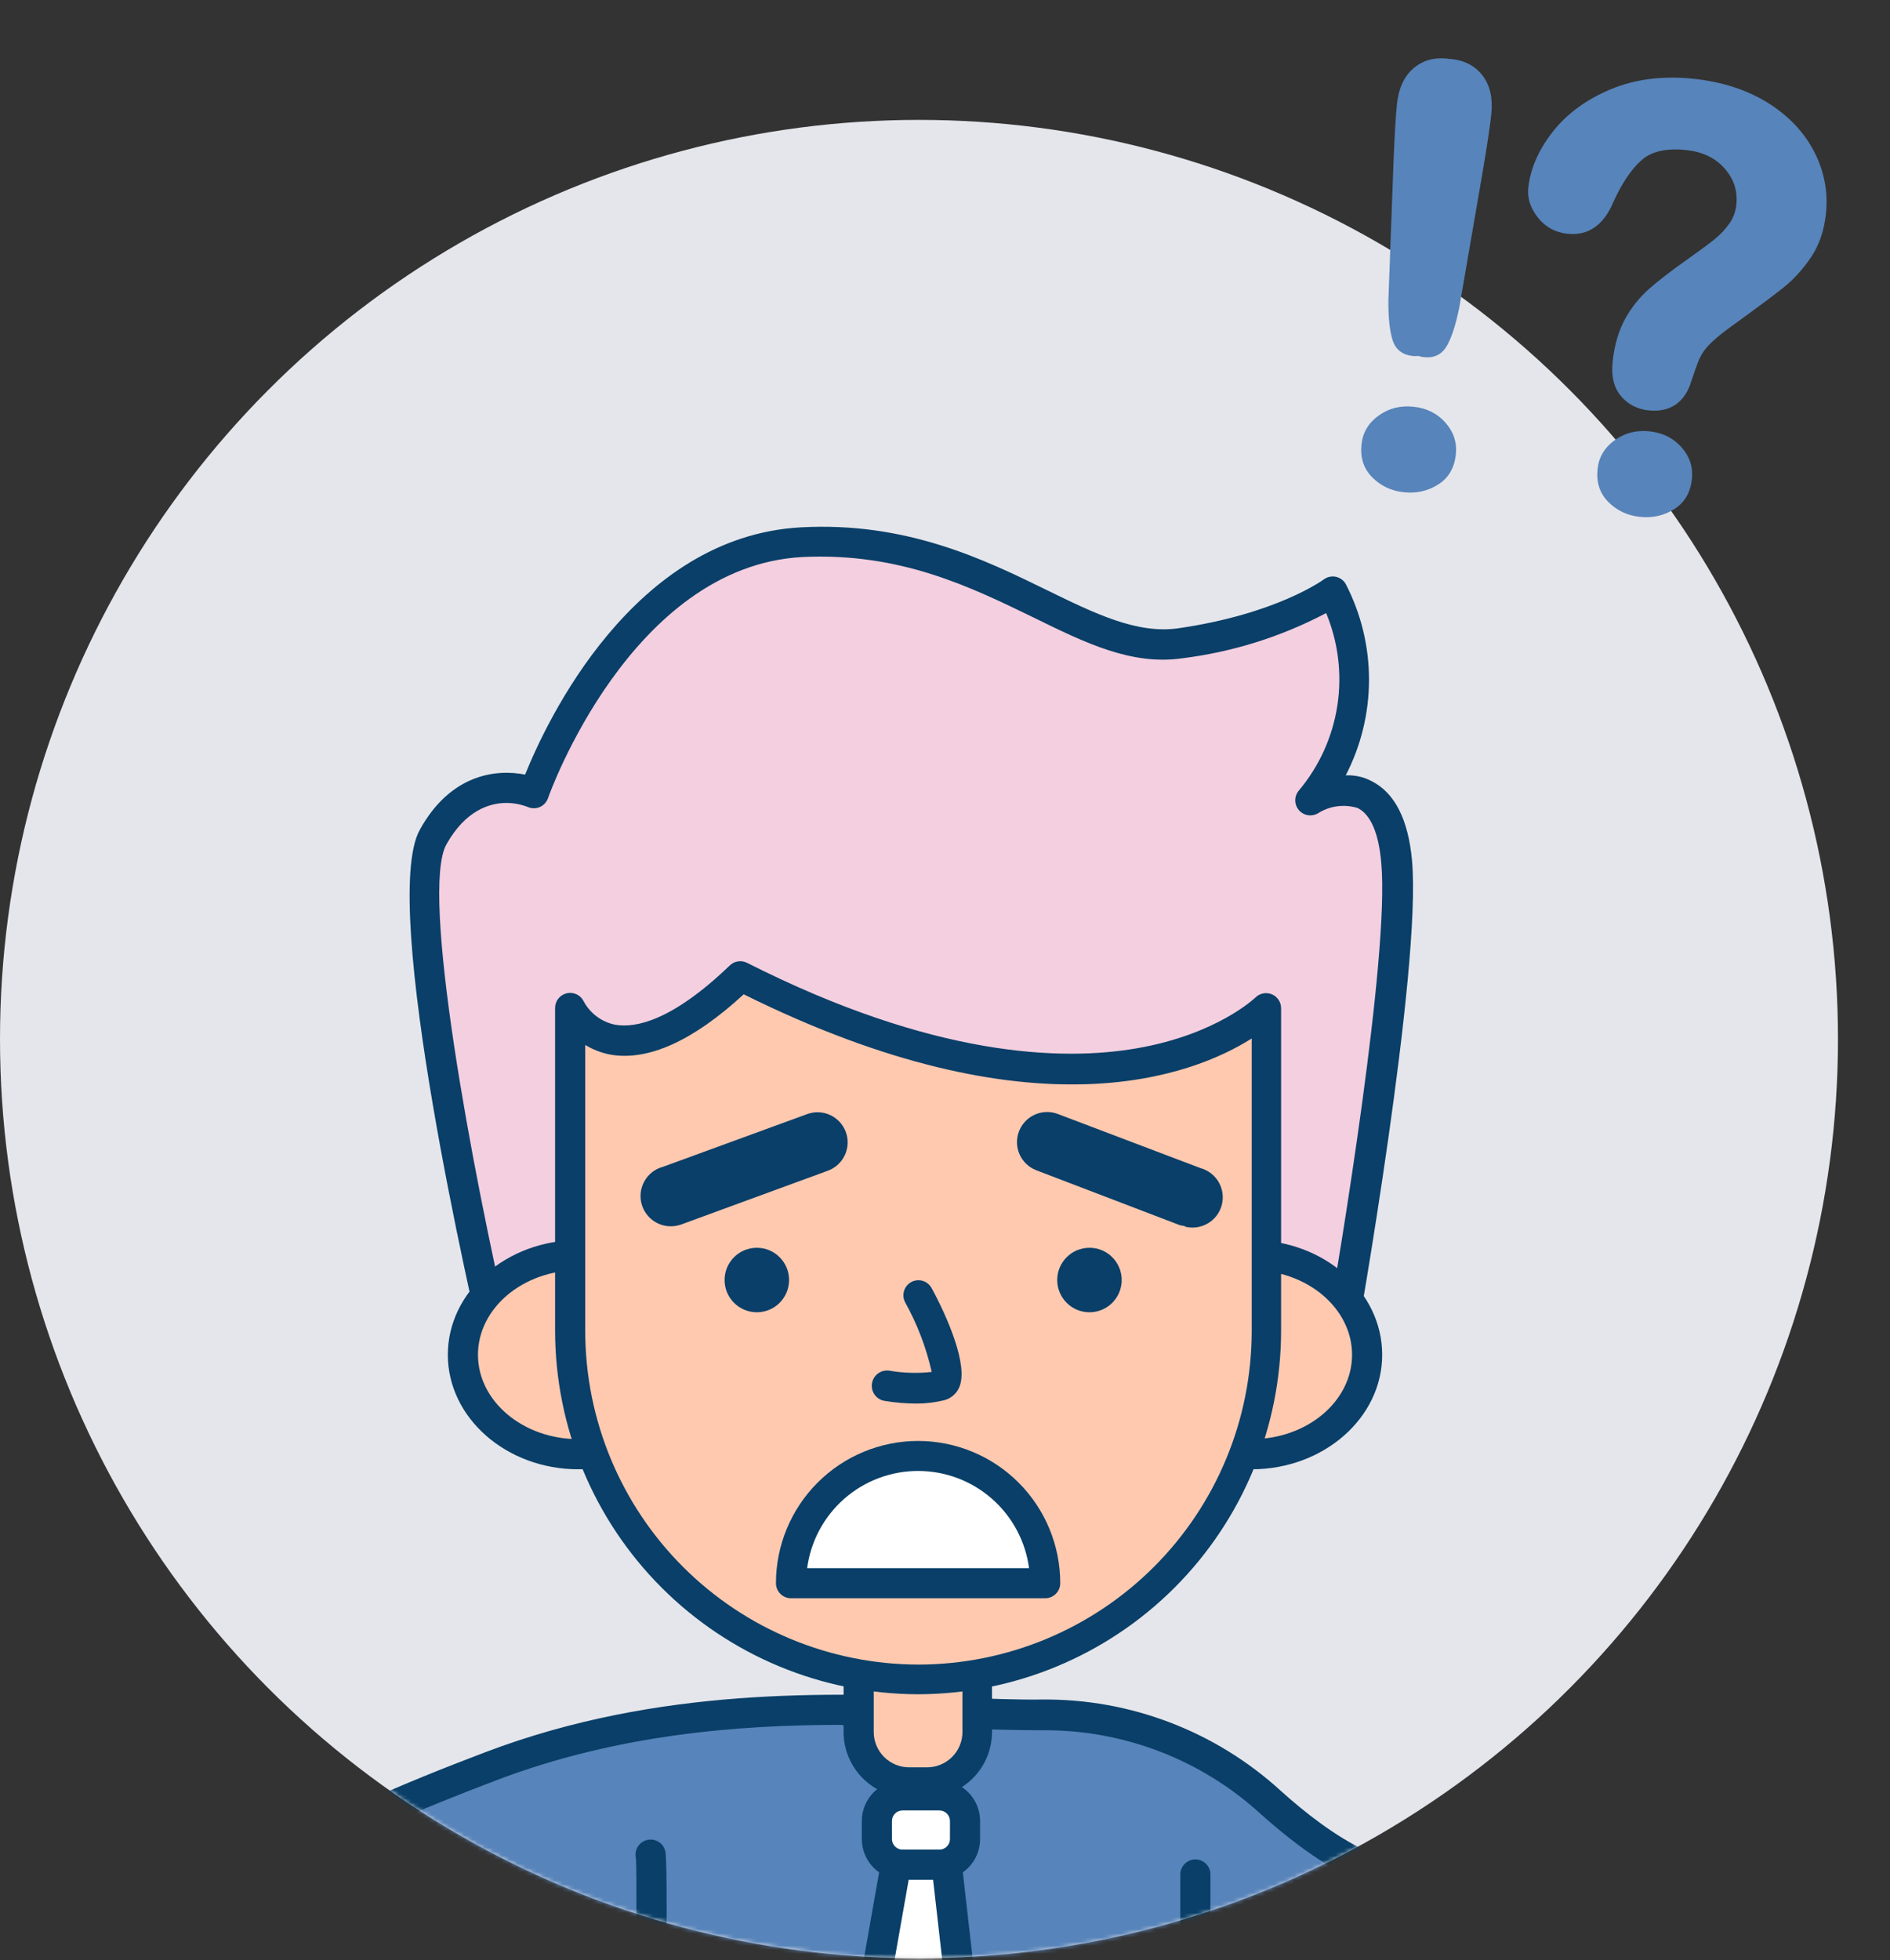 <svg width="462" height="479" viewBox="0 0 462 479" fill="none" xmlns="http://www.w3.org/2000/svg">
<rect x="0" y="0" width="462" height="479" fill="#333333" stroke="none"/>
<circle cx="224.642" cy="253.942" r="224.642" fill="#E5E6EB"/>
<mask id="mask0" mask-type="alpha" maskUnits="userSpaceOnUse" x="0" y="29" width="450" height="450">
<circle cx="224.642" cy="253.942" r="224.642" fill="#CECACA"/>
</mask>
<g mask="url(#mask0)">
<path d="M419.254 412.953C420.175 412.696 429.713 394.54 429.713 394.54C429.713 394.54 429.234 379.183 429.271 371.671C429.308 364.158 435.09 362.906 436.637 366.589C437.918 371.434 438.901 376.354 439.583 381.319C439.877 381.319 448.531 356.756 450.631 355.541C452.73 354.326 475.268 366.147 476.409 373.733C476.962 377.416 473.168 389.679 468.823 401.316C467.608 404.594 456.228 411.628 456.228 411.628C453.862 416.415 451.025 420.955 447.758 425.18L419.254 412.953Z" fill="#FFC9B0"/>
<path d="M447.906 428.789C447.412 428.788 446.924 428.687 446.469 428.494L417.855 416.341C417.287 416.099 416.79 415.718 416.408 415.233C416.026 414.748 415.772 414.175 415.669 413.566C415.566 412.958 415.618 412.333 415.82 411.75C416.022 411.166 416.367 410.643 416.824 410.228C418.003 408.608 422.274 400.837 426.031 393.656C426.031 389.973 425.589 378.115 425.626 371.56C425.662 365.005 429.308 361.654 432.475 360.991C434.019 360.667 435.628 360.895 437.021 361.636C438.414 362.376 439.503 363.581 440.098 365.042C440.476 365.883 440.772 366.759 440.982 367.657C446.064 354.804 447.353 352.926 449.121 352.153C450.263 351.563 451.993 350.68 460.169 354.951C464.514 357.161 478.803 365.042 480.018 373.033C480.792 378.115 476.336 391.852 472.211 402.494C470.885 406.177 463.704 411.149 459.027 414.132C456.631 418.889 453.743 423.381 450.41 427.536C449.773 428.267 448.873 428.717 447.906 428.789ZM424.815 411.296L446.911 420.613C449.263 417.188 451.379 413.608 453.246 409.897C453.548 409.294 454.022 408.794 454.608 408.46C458.674 406.116 462.392 403.216 465.656 399.843C471.548 384.155 473.279 375.906 473.021 374.064C472.432 370.05 458.291 361.249 452.583 359.334C450.631 363.016 446.875 373.07 445.217 377.121C442.603 383.934 442.271 384.818 439.509 384.707C436.747 384.597 436.011 382.129 435.495 378.447C435.082 375.12 434.455 371.823 433.617 368.577C433.147 369.485 432.93 370.503 432.991 371.523C432.991 378.889 433.433 394.098 433.433 394.282C433.466 394.909 433.326 395.534 433.028 396.087C429.087 403.71 426.62 408.387 424.815 411.296Z" fill="#093F68"/>
<path d="M446.396 402.236C445.456 402.238 444.552 401.881 443.867 401.237C443.182 400.593 442.77 399.713 442.713 398.775C442.658 393.278 440.678 387.974 437.116 383.786C436.43 383.096 436.045 382.163 436.045 381.19C436.045 380.217 436.43 379.284 437.116 378.594C437.804 377.919 438.729 377.541 439.693 377.541C440.657 377.541 441.583 377.919 442.271 378.594C447.233 384.056 450.035 391.139 450.152 398.517C450.154 399.457 449.796 400.361 449.153 401.046C448.509 401.73 447.628 402.143 446.69 402.2L446.396 402.236Z" fill="#093F68"/>
<path d="M458.88 431.22C455.197 436.67 425.036 487.822 381.286 509.218C370.115 514.755 357.812 517.629 345.344 517.614C335.769 517.614 323.248 510.581 312.531 503.363C306.713 499.349 301.483 495.298 297.801 492.315C294.118 489.332 292.129 487.38 292.129 487.38V507.082L291.908 581.95H159.112V480.199C126.337 488.779 97.28 500.858 91.757 509.144C87.816 517.872 94.555 547.334 109.912 573.922L59.865 602.573C52.831 590.457 18.803 527.447 40.052 483.697C50.4 462.412 76.584 448.086 120.076 431.588C172.517 411.702 224.442 419.361 254.751 419.03C275.387 418.858 295.327 426.487 310.579 440.389C324.132 452.616 341.956 464.179 355.987 457.366C381.765 444.735 407.801 412.585 415.609 401.243L458.88 431.22Z" fill="#5784BA"/>
<path d="M59.902 606.256C59.256 606.262 58.621 606.098 58.058 605.782C57.496 605.465 57.027 605.006 56.698 604.451C49.333 592.004 14.605 527.631 36.738 482.077C48.044 458.802 76.51 444.182 118.787 428.163C161.064 412.143 202.899 413.69 233.465 414.831C241.198 415.126 248.527 415.421 254.714 415.347C276.277 415.126 297.122 423.087 313.047 437.627C325.052 448.454 341.956 460.091 354.366 454.052C379.519 441.752 405.445 409.492 412.552 399.143C412.828 398.739 413.182 398.395 413.593 398.129C414.004 397.863 414.464 397.682 414.946 397.597C415.419 397.503 415.906 397.511 416.375 397.619C416.845 397.727 417.286 397.933 417.671 398.223L460.942 428.089C461.748 428.641 462.301 429.49 462.481 430.45C462.661 431.41 462.451 432.402 461.9 433.208C461.568 433.65 461.089 434.423 460.427 435.454C436.158 473.238 410.048 499.127 382.907 512.385C371.234 518.182 358.377 521.194 345.344 521.186C336.579 521.186 325.163 516.325 310.432 506.272C304.798 502.589 299.716 498.391 295.886 495.224L295.628 581.766C295.628 582.743 295.24 583.679 294.549 584.37C293.859 585.061 292.922 585.449 291.945 585.449H159.112C158.136 585.449 157.199 585.061 156.508 584.37C155.818 583.679 155.43 582.743 155.43 581.766V485.023C121.623 494.266 99.38 505.056 94.997 510.801C92.198 517.982 97.833 545.529 112.969 571.933C113.212 572.354 113.37 572.818 113.433 573.299C113.497 573.781 113.464 574.27 113.337 574.739C113.211 575.208 112.993 575.648 112.695 576.032C112.398 576.416 112.028 576.738 111.606 576.978L61.706 605.74C61.159 606.065 60.538 606.242 59.902 606.256ZM205.845 421.534C180.435 421.534 150.863 423.854 121.402 435.049C81.961 450.001 53.604 464.289 43.367 485.28C24.29 524.538 51.763 580.367 61.264 597.528L104.756 572.449C91.057 547.223 83.618 518.093 88.405 507.524C88.481 507.34 88.58 507.167 88.7 507.008C95.587 496.697 128.546 484.286 158.155 476.553C158.711 476.402 159.295 476.385 159.859 476.501C160.423 476.618 160.952 476.865 161.404 477.223C161.855 477.582 162.216 478.041 162.458 478.564C162.699 479.087 162.815 479.659 162.795 480.235V578.267H288.3L288.521 487.38C288.525 486.667 288.736 485.971 289.129 485.377C289.521 484.782 290.077 484.313 290.73 484.028C291.386 483.74 292.111 483.649 292.818 483.767C293.524 483.885 294.181 484.206 294.707 484.691C294.707 484.691 296.806 486.606 300.268 489.479C303.73 492.351 309.033 496.476 314.594 500.306C331.129 511.575 340.372 513.931 345.344 513.931C357.25 513.933 368.996 511.186 379.666 505.903C397.416 497.212 424.668 477.4 453.835 432.25L416.493 406.472C406.66 419.913 382.244 448.749 357.57 460.828C344.644 467.125 328.109 461.196 308.112 443.262C293.555 429.966 274.502 422.676 254.787 422.86C248.416 422.86 241.014 422.639 233.17 422.344C225.326 422.049 215.641 421.644 205.845 421.644V421.534Z" fill="#093F68"/>
<path d="M209.896 406.545H238.804V423.265C238.804 426.537 237.505 429.675 235.191 431.988C232.877 434.302 229.739 435.602 226.467 435.602H222.232C218.96 435.602 215.823 434.302 213.509 431.988C211.195 429.675 209.896 426.537 209.896 423.265V406.545Z" fill="#FFC9B0"/>
<path d="M226.615 439.284H222.233C217.984 439.284 213.909 437.596 210.905 434.592C207.901 431.588 206.213 427.513 206.213 423.265V406.545C206.213 405.569 206.601 404.632 207.292 403.941C207.982 403.251 208.919 402.863 209.896 402.863H238.805C239.781 402.863 240.718 403.251 241.409 403.941C242.099 404.632 242.487 405.569 242.487 406.545V423.265C242.487 427.488 240.82 431.54 237.847 434.54C234.875 437.54 230.838 439.245 226.615 439.284ZM213.578 410.228V423.265C213.578 425.56 214.49 427.761 216.113 429.384C217.736 431.007 219.937 431.919 222.233 431.919H226.615C228.91 431.919 231.112 431.007 232.734 429.384C234.357 427.761 235.269 425.56 235.269 423.265V410.228H213.578Z" fill="#093F68"/>
<path d="M122.139 331.088C122.139 331.088 96.36 222.045 105.935 204.626C115.51 187.207 130.572 193.799 130.572 193.799C130.572 193.799 150.974 134.876 196.049 132.52C241.125 130.163 263.331 160.729 288.558 157.156C313.784 153.584 325.789 144.525 325.789 144.525C330.021 152.625 331.765 161.794 330.802 170.882C329.839 179.97 326.212 188.571 320.376 195.603C320.376 195.603 339.01 184.187 341.404 210.592C343.797 236.996 327.594 328.436 327.594 328.436L309.549 325.306L122.139 331.088Z" fill="#F4CFDF"/>
<path d="M122.138 334.771C121.292 334.793 120.464 334.524 119.793 334.007C119.123 333.491 118.65 332.759 118.456 331.935C115.767 320.629 92.677 220.977 102.584 202.858C109.949 189.417 120.997 187.833 128.362 189.306C133.555 176.38 154.693 131.083 195.828 128.874C221.607 127.474 240.646 136.755 255.855 144.194C267.677 149.975 277.951 154.984 288.005 153.548C312.053 150.086 323.469 141.689 323.579 141.616C323.996 141.303 324.474 141.083 324.981 140.969C325.489 140.854 326.016 140.849 326.526 140.953C327.032 141.06 327.51 141.273 327.929 141.578C328.348 141.882 328.698 142.272 328.956 142.721C332.695 149.949 334.647 157.968 334.647 166.105C334.647 174.243 332.695 182.262 328.956 189.49C331.171 189.381 333.374 189.877 335.327 190.926C340.925 193.762 344.239 200.244 345.16 210.297C347.553 236.923 331.939 325.27 331.276 329.026C331.105 329.981 330.565 330.829 329.772 331.388C328.979 331.946 327.998 332.169 327.041 332.009L309.364 328.915L122.359 334.771H122.138ZM123.832 196.229C119.671 196.229 113.779 198.034 109.102 206.394C102.731 217.92 115.215 285.386 124.974 327.295L309.364 321.55C309.621 321.513 309.881 321.513 310.138 321.55L324.5 324.054C327.483 306.893 339.709 233.645 337.647 210.923C337.021 203.558 335.032 199.065 331.902 197.482C330.293 196.976 328.594 196.826 326.922 197.042C325.249 197.259 323.644 197.836 322.217 198.734C321.477 199.184 320.602 199.36 319.746 199.229C318.889 199.098 318.106 198.669 317.535 198.019C316.963 197.368 316.639 196.536 316.62 195.67C316.6 194.804 316.887 193.959 317.429 193.283C322.434 187.357 325.711 180.167 326.9 172.502C328.089 164.837 327.144 156.992 324.169 149.828C313.21 155.608 301.294 159.351 288.999 160.876C276.589 162.644 265.43 157.193 252.541 150.859C237.332 143.494 220.171 134.987 196.16 136.129C154.141 138.375 134.181 194.351 133.96 195.051C133.796 195.531 133.534 195.971 133.192 196.345C132.85 196.719 132.434 197.018 131.971 197.224C131.507 197.427 131.005 197.531 130.498 197.531C129.991 197.531 129.49 197.427 129.025 197.224C127.368 196.582 125.609 196.245 123.832 196.229Z" fill="#093F68"/>
<path d="M141.362 355.43C156.961 355.43 169.608 344.532 169.608 331.088C169.608 317.644 156.961 306.745 141.362 306.745C125.762 306.745 113.116 317.644 113.116 331.088C113.116 344.532 125.762 355.43 141.362 355.43Z" fill="#FFC9B0"/>
<path d="M141.362 359.076C123.796 359.076 109.47 346.518 109.47 331.088C109.47 315.658 123.796 303.063 141.362 303.063C158.928 303.063 173.291 315.621 173.291 331.088C173.291 346.555 158.965 359.076 141.362 359.076ZM141.362 310.428C127.847 310.428 116.836 319.709 116.836 331.088C116.836 342.467 127.883 351.711 141.362 351.711C154.84 351.711 165.925 342.467 165.925 331.088C165.925 319.709 154.914 310.428 141.362 310.428Z" fill="#093F68"/>
<path d="M305.976 355.43C321.576 355.43 334.222 344.532 334.222 331.088C334.222 317.644 321.576 306.745 305.976 306.745C290.376 306.745 277.73 317.644 277.73 331.088C277.73 344.532 290.376 355.43 305.976 355.43Z" fill="#FFC9B0"/>
<path d="M305.976 359.076C288.373 359.076 274.048 346.518 274.048 331.088C274.048 315.658 288.373 303.063 305.976 303.063C323.579 303.063 337.868 315.621 337.868 331.088C337.868 346.555 323.506 359.076 305.976 359.076ZM305.976 310.428C292.424 310.428 281.413 319.709 281.413 331.088C281.413 342.467 292.461 351.711 305.976 351.711C319.491 351.711 330.503 342.467 330.503 331.088C330.503 319.709 319.491 310.428 305.976 310.428Z" fill="#093F68"/>
<path d="M224.405 410.375C201.843 410.346 180.215 401.363 164.272 385.399C148.328 369.434 139.373 347.795 139.373 325.233V246.387C139.373 246.387 149.905 268.483 181.134 238.58C271.838 284.539 309.659 246.387 309.659 246.387V325.233C309.659 336.423 307.453 347.504 303.167 357.841C298.881 368.178 292.6 377.569 284.682 385.477C276.764 393.384 267.365 399.654 257.022 403.926C246.679 408.198 235.596 410.39 224.405 410.375Z" fill="#FFC9B0"/>
<path d="M224.405 414.059C200.876 414 178.328 404.62 161.7 387.971C145.072 371.322 135.72 348.763 135.69 325.233V246.388C135.677 245.542 135.956 244.717 136.479 244.052C137.002 243.387 137.738 242.923 138.564 242.737C139.389 242.551 140.253 242.655 141.011 243.032C141.769 243.408 142.374 244.034 142.724 244.804C143.517 246.249 144.617 247.502 145.947 248.476C147.277 249.449 148.804 250.119 150.421 250.439C155.393 251.286 164.305 249.481 178.409 235.929C178.959 235.404 179.657 235.062 180.409 234.95C181.161 234.838 181.929 234.961 182.607 235.303C228.162 258.356 259.612 259.387 277.951 256.183C297.616 252.759 306.786 243.847 306.897 243.773C307.415 243.262 308.072 242.916 308.787 242.778C309.501 242.641 310.24 242.718 310.911 243C311.576 243.282 312.144 243.753 312.544 244.356C312.943 244.958 313.157 245.665 313.157 246.388V325.233C313.128 348.769 303.77 371.334 287.135 387.984C270.499 404.634 247.942 414.01 224.405 414.059ZM143.056 255.373V325.344C143.085 346.939 151.677 367.642 166.947 382.912C182.218 398.183 202.92 406.775 224.516 406.804C246.111 406.775 266.814 398.183 282.085 382.912C297.355 367.642 305.947 346.939 305.976 325.344V253.79C291.724 262.812 252.762 278.206 181.797 243C169.387 254.416 158.412 259.351 149.169 257.73C147.008 257.31 144.939 256.512 143.056 255.373Z" fill="#093F68"/>
<path d="M185.001 320.703C189.354 320.703 192.882 317.175 192.882 312.822C192.882 308.47 189.354 304.941 185.001 304.941C180.649 304.941 177.12 308.47 177.12 312.822C177.12 317.175 180.649 320.703 185.001 320.703Z" fill="#093F68"/>
<path d="M266.314 320.703C270.667 320.703 274.195 317.175 274.195 312.822C274.195 308.47 270.667 304.941 266.314 304.941C261.962 304.941 258.433 308.47 258.433 312.822C258.433 317.175 261.962 320.703 266.314 320.703Z" fill="#093F68"/>
<path d="M193.361 387.986C193.217 383.817 193.915 379.661 195.411 375.767C196.907 371.873 199.172 368.32 202.071 365.32C204.97 362.32 208.443 359.934 212.283 358.304C216.123 356.674 220.252 355.835 224.424 355.835C228.596 355.835 232.725 356.674 236.565 358.304C240.405 359.934 243.878 362.32 246.777 365.32C249.676 368.32 251.941 371.873 253.437 375.767C254.934 379.661 255.631 383.817 255.487 387.986H193.361Z" fill="white"/>
<path d="M224.442 352.152C233.656 352.162 242.489 355.829 249.001 362.348C255.512 368.866 259.17 377.703 259.17 386.917C259.17 387.893 258.782 388.83 258.091 389.521C257.4 390.211 256.464 390.599 255.487 390.599H193.361C192.384 390.599 191.447 390.211 190.757 389.521C190.066 388.83 189.678 387.893 189.678 386.917C189.678 377.697 193.341 368.854 199.86 362.335C206.38 355.815 215.222 352.152 224.442 352.152ZM251.547 383.234C250.671 376.661 247.439 370.629 242.45 366.26C237.461 361.892 231.055 359.483 224.424 359.483C217.793 359.483 211.387 361.892 206.398 366.26C201.409 370.629 198.176 376.661 197.301 383.234H251.547Z" fill="#093F68"/>
<path d="M224.074 343.02C221.434 343.009 218.798 342.787 216.193 342.357C215.71 342.272 215.247 342.093 214.833 341.83C214.419 341.567 214.06 341.225 213.778 340.823C213.496 340.421 213.296 339.967 213.189 339.488C213.082 339.009 213.07 338.514 213.155 338.03C213.24 337.546 213.419 337.084 213.682 336.67C213.945 336.255 214.288 335.897 214.689 335.615C215.091 335.333 215.545 335.132 216.024 335.025C216.503 334.919 216.999 334.907 217.482 334.992C220.876 335.57 224.335 335.669 227.757 335.286C226.406 329.322 224.212 323.58 221.238 318.236C220.796 317.375 220.711 316.375 221 315.451C221.289 314.528 221.931 313.755 222.785 313.301C223.65 312.847 224.659 312.755 225.591 313.045C226.524 313.335 227.302 313.983 227.757 314.848C231.439 321.624 236.853 333.776 234.459 339.079C234.125 339.848 233.619 340.529 232.981 341.072C232.343 341.615 231.589 342.004 230.777 342.21C228.582 342.74 226.332 343.012 224.074 343.02Z" fill="#093F68"/>
<path d="M165.843 299.453C163.945 299.949 161.927 299.671 160.234 298.68C158.541 297.689 157.311 296.066 156.815 294.169C156.318 292.271 156.596 290.253 157.587 288.56C158.578 286.867 160.201 285.637 162.099 285.141L197.299 272.274C199.133 271.6 201.16 271.682 202.933 272.503C204.706 273.323 206.081 274.814 206.755 276.648C207.429 278.482 207.347 280.508 206.527 282.281C205.707 284.055 204.216 285.43 202.382 286.104L167.187 299.007C166.752 299.191 166.302 299.34 165.843 299.453Z" fill="#093F68"/>
<path d="M289.782 299.672L288.44 299.433L253.206 285.958C251.42 285.237 249.988 283.846 249.215 282.082C248.443 280.318 248.392 278.321 249.074 276.52C249.756 274.719 251.116 273.257 252.863 272.446C254.61 271.636 256.604 271.542 258.42 272.184L293.462 285.476C295.354 285.996 296.962 287.245 297.932 288.95C298.902 290.655 299.156 292.676 298.636 294.568C298.117 296.459 296.867 298.067 295.162 299.038C293.457 300.008 291.437 300.261 289.545 299.742L289.782 299.672Z" fill="#093F68"/>
<path d="M229.635 438.769H220.612C217.154 438.769 214.352 441.571 214.352 445.029V449.448C214.352 452.906 217.154 455.709 220.612 455.709H229.635C233.092 455.709 235.895 452.906 235.895 449.448V445.029C235.895 441.571 233.092 438.769 229.635 438.769Z" fill="white"/>
<path d="M229.635 459.391H220.612C217.975 459.391 215.446 458.344 213.581 456.479C211.717 454.614 210.669 452.085 210.669 449.448V445.029C210.669 442.392 211.717 439.863 213.581 437.998C215.446 436.133 217.975 435.086 220.612 435.086H229.635C232.272 435.086 234.801 436.133 236.666 437.998C238.53 439.863 239.578 442.392 239.578 445.029V449.448C239.578 452.085 238.53 454.614 236.666 456.479C234.801 458.344 232.272 459.391 229.635 459.391ZM220.612 442.451C219.929 442.451 219.273 442.723 218.789 443.206C218.306 443.689 218.034 444.345 218.034 445.029V449.448C218.034 450.132 218.306 450.787 218.789 451.271C219.273 451.754 219.929 452.026 220.612 452.026H229.635C230.318 452.026 230.974 451.754 231.458 451.271C231.941 450.787 232.213 450.132 232.213 449.448V445.029C232.213 444.345 231.941 443.689 231.458 443.206C230.974 442.723 230.318 442.451 229.635 442.451H220.612Z" fill="#093F68"/>
<path d="M218.955 455.708L205.366 532.712L225.105 558.638L239.946 531.46L231.292 455.708H218.955Z" fill="white"/>
<path d="M225.142 562.321C224.57 562.321 224.006 562.188 223.495 561.932C222.984 561.677 222.539 561.306 222.196 560.848L202.42 535.07C201.823 534.239 201.572 533.209 201.72 532.197L215.309 455.267C215.458 454.402 215.911 453.619 216.586 453.059C217.261 452.498 218.114 452.197 218.992 452.21H231.439C232.35 452.204 233.23 452.536 233.91 453.142C234.59 453.747 235.022 454.583 235.122 455.488L243.739 531.203C243.826 531.967 243.672 532.74 243.297 533.412L228.567 560.59C228.274 561.13 227.851 561.587 227.337 561.922C226.822 562.256 226.232 562.457 225.621 562.505L225.142 562.321ZM209.343 531.792L224.7 551.899L236.227 530.724L228.088 459.391H222.122L209.343 531.792Z" fill="#093F68"/>
<path d="M159.112 499.164C158.135 499.164 157.199 498.776 156.508 498.085C155.817 497.394 155.429 496.458 155.429 495.481C155.429 480.75 155.761 456.408 155.429 454.014C155.231 453.073 155.409 452.091 155.925 451.279C156.441 450.467 157.255 449.889 158.191 449.669C158.671 449.555 159.168 449.539 159.653 449.621C160.139 449.702 160.603 449.881 161.019 450.145C161.434 450.41 161.792 450.755 162.072 451.16C162.352 451.565 162.547 452.022 162.647 452.505C163.126 454.604 162.979 477.068 162.647 495.592C162.62 496.524 162.24 497.411 161.584 498.074C160.928 498.737 160.044 499.127 159.112 499.164Z" fill="#093F68"/>
<path d="M292.203 491.062C291.226 491.062 290.29 490.674 289.599 489.983C288.908 489.293 288.521 488.356 288.521 487.379V458.102C288.521 457.125 288.908 456.189 289.599 455.498C290.29 454.808 291.226 454.42 292.203 454.42C293.18 454.42 294.117 454.808 294.807 455.498C295.498 456.189 295.886 457.125 295.886 458.102V487.379C295.886 488.356 295.498 489.293 294.807 489.983C294.117 490.674 293.18 491.062 292.203 491.062Z" fill="#093F68"/>
<path d="M277.436 485.317H255.34C254.363 485.317 253.426 484.929 252.736 484.239C252.045 483.548 251.657 482.611 251.657 481.634C251.657 480.658 252.045 479.721 252.736 479.03C253.426 478.34 254.363 477.952 255.34 477.952H277.436C278.412 477.952 279.349 478.34 280.04 479.03C280.73 479.721 281.118 480.658 281.118 481.634C281.118 482.611 280.73 483.548 280.04 484.239C279.349 484.929 278.412 485.317 277.436 485.317Z" fill="#093F68"/>
</g>
<path d="M339.384 73.363C339.351 77.749 339.712 81.053 340.469 83.276C341.228 85.501 342.87 86.748 345.386 87.01C345.858 87.059 346.294 87.025 346.722 86.99C347.134 87.113 347.553 87.236 348.02 87.285C350.541 87.547 352.4 86.666 353.606 84.646C354.8 82.626 355.84 79.467 356.712 75.169L362.445 41.89C363.546 35.402 364.245 30.735 364.541 27.889C364.945 24.017 364.241 20.89 362.444 18.511C360.631 16.132 358.078 14.769 354.76 14.423C354.589 14.405 354.454 14.43 354.283 14.419C354.112 14.394 353.985 14.342 353.809 14.324C350.499 13.979 347.712 14.786 345.456 16.742C343.199 18.699 341.875 21.613 341.471 25.485C341.175 28.329 340.896 33.04 340.636 39.617L339.384 73.363Z" fill="#5784BA"/>
<path d="M345.5 99.395C342.295 99.061 339.451 99.791 336.975 101.581C334.495 103.378 333.111 105.719 332.81 108.609C332.47 111.876 333.345 114.56 335.443 116.665C337.542 118.768 340.117 119.982 343.17 120.3C346.278 120.624 349.085 119.984 351.597 118.384C354.107 116.781 355.531 114.329 355.877 111.011C356.178 108.12 355.324 105.545 353.322 103.281C351.321 101.028 348.714 99.73 345.502 99.396" fill="#5784BA"/>
<path d="M403.21 105.409C400.004 105.075 397.159 105.805 394.682 107.597C392.203 109.391 390.819 111.733 390.517 114.627C390.177 117.891 391.056 120.576 393.151 122.68C395.251 124.783 397.827 125.998 400.881 126.316C403.989 126.64 406.793 125.999 409.305 124.399C411.814 122.797 413.238 120.34 413.583 117.029C413.884 114.135 413.035 111.561 411.029 109.299C409.025 107.041 406.425 105.744 403.213 105.41" fill="#5784BA"/>
<path d="M443.429 37.001C440.947 32.217 437.107 28.198 432.004 25.045C426.931 21.92 420.849 19.968 413.919 19.246C406.456 18.468 399.648 19.335 393.698 21.829C387.741 24.326 382.975 27.829 379.53 32.241C376.066 36.675 374.062 41.286 373.575 45.952C373.316 48.444 374.112 50.877 375.93 53.178C377.756 55.491 380.19 56.82 383.164 57.13C388.239 57.659 392.002 55.042 394.372 49.388C396.478 44.726 398.837 41.25 401.379 39.051C403.768 36.976 407.377 36.173 412.103 36.665C416.179 37.09 419.275 38.568 421.58 41.188C423.851 43.771 424.787 46.671 424.435 50.049C424.278 51.686 423.699 53.254 422.753 54.599C421.743 56.031 420.541 57.317 419.181 58.421C417.739 59.593 415.379 61.335 412.164 63.606C408.418 66.257 405.375 68.602 403.131 70.579C400.745 72.686 398.747 75.195 397.227 77.991C395.639 80.872 394.615 84.408 394.189 88.489C393.826 91.977 394.518 94.779 396.247 96.816C397.959 98.833 400.23 100.008 403.002 100.296C408.301 100.849 411.934 98.302 413.491 92.984C414.228 90.786 414.772 89.251 415.119 88.38C415.434 87.589 415.852 86.79 416.366 85.999C416.864 85.232 417.619 84.378 418.607 83.463C419.64 82.498 421.014 81.381 422.686 80.148C428.928 75.636 433.344 72.358 435.807 70.404C438.348 68.392 440.639 65.892 442.621 62.978C444.662 59.995 445.912 56.363 446.347 52.188C446.897 46.914 445.917 41.803 443.436 37.003" fill="#5784BA"/>
</svg>
